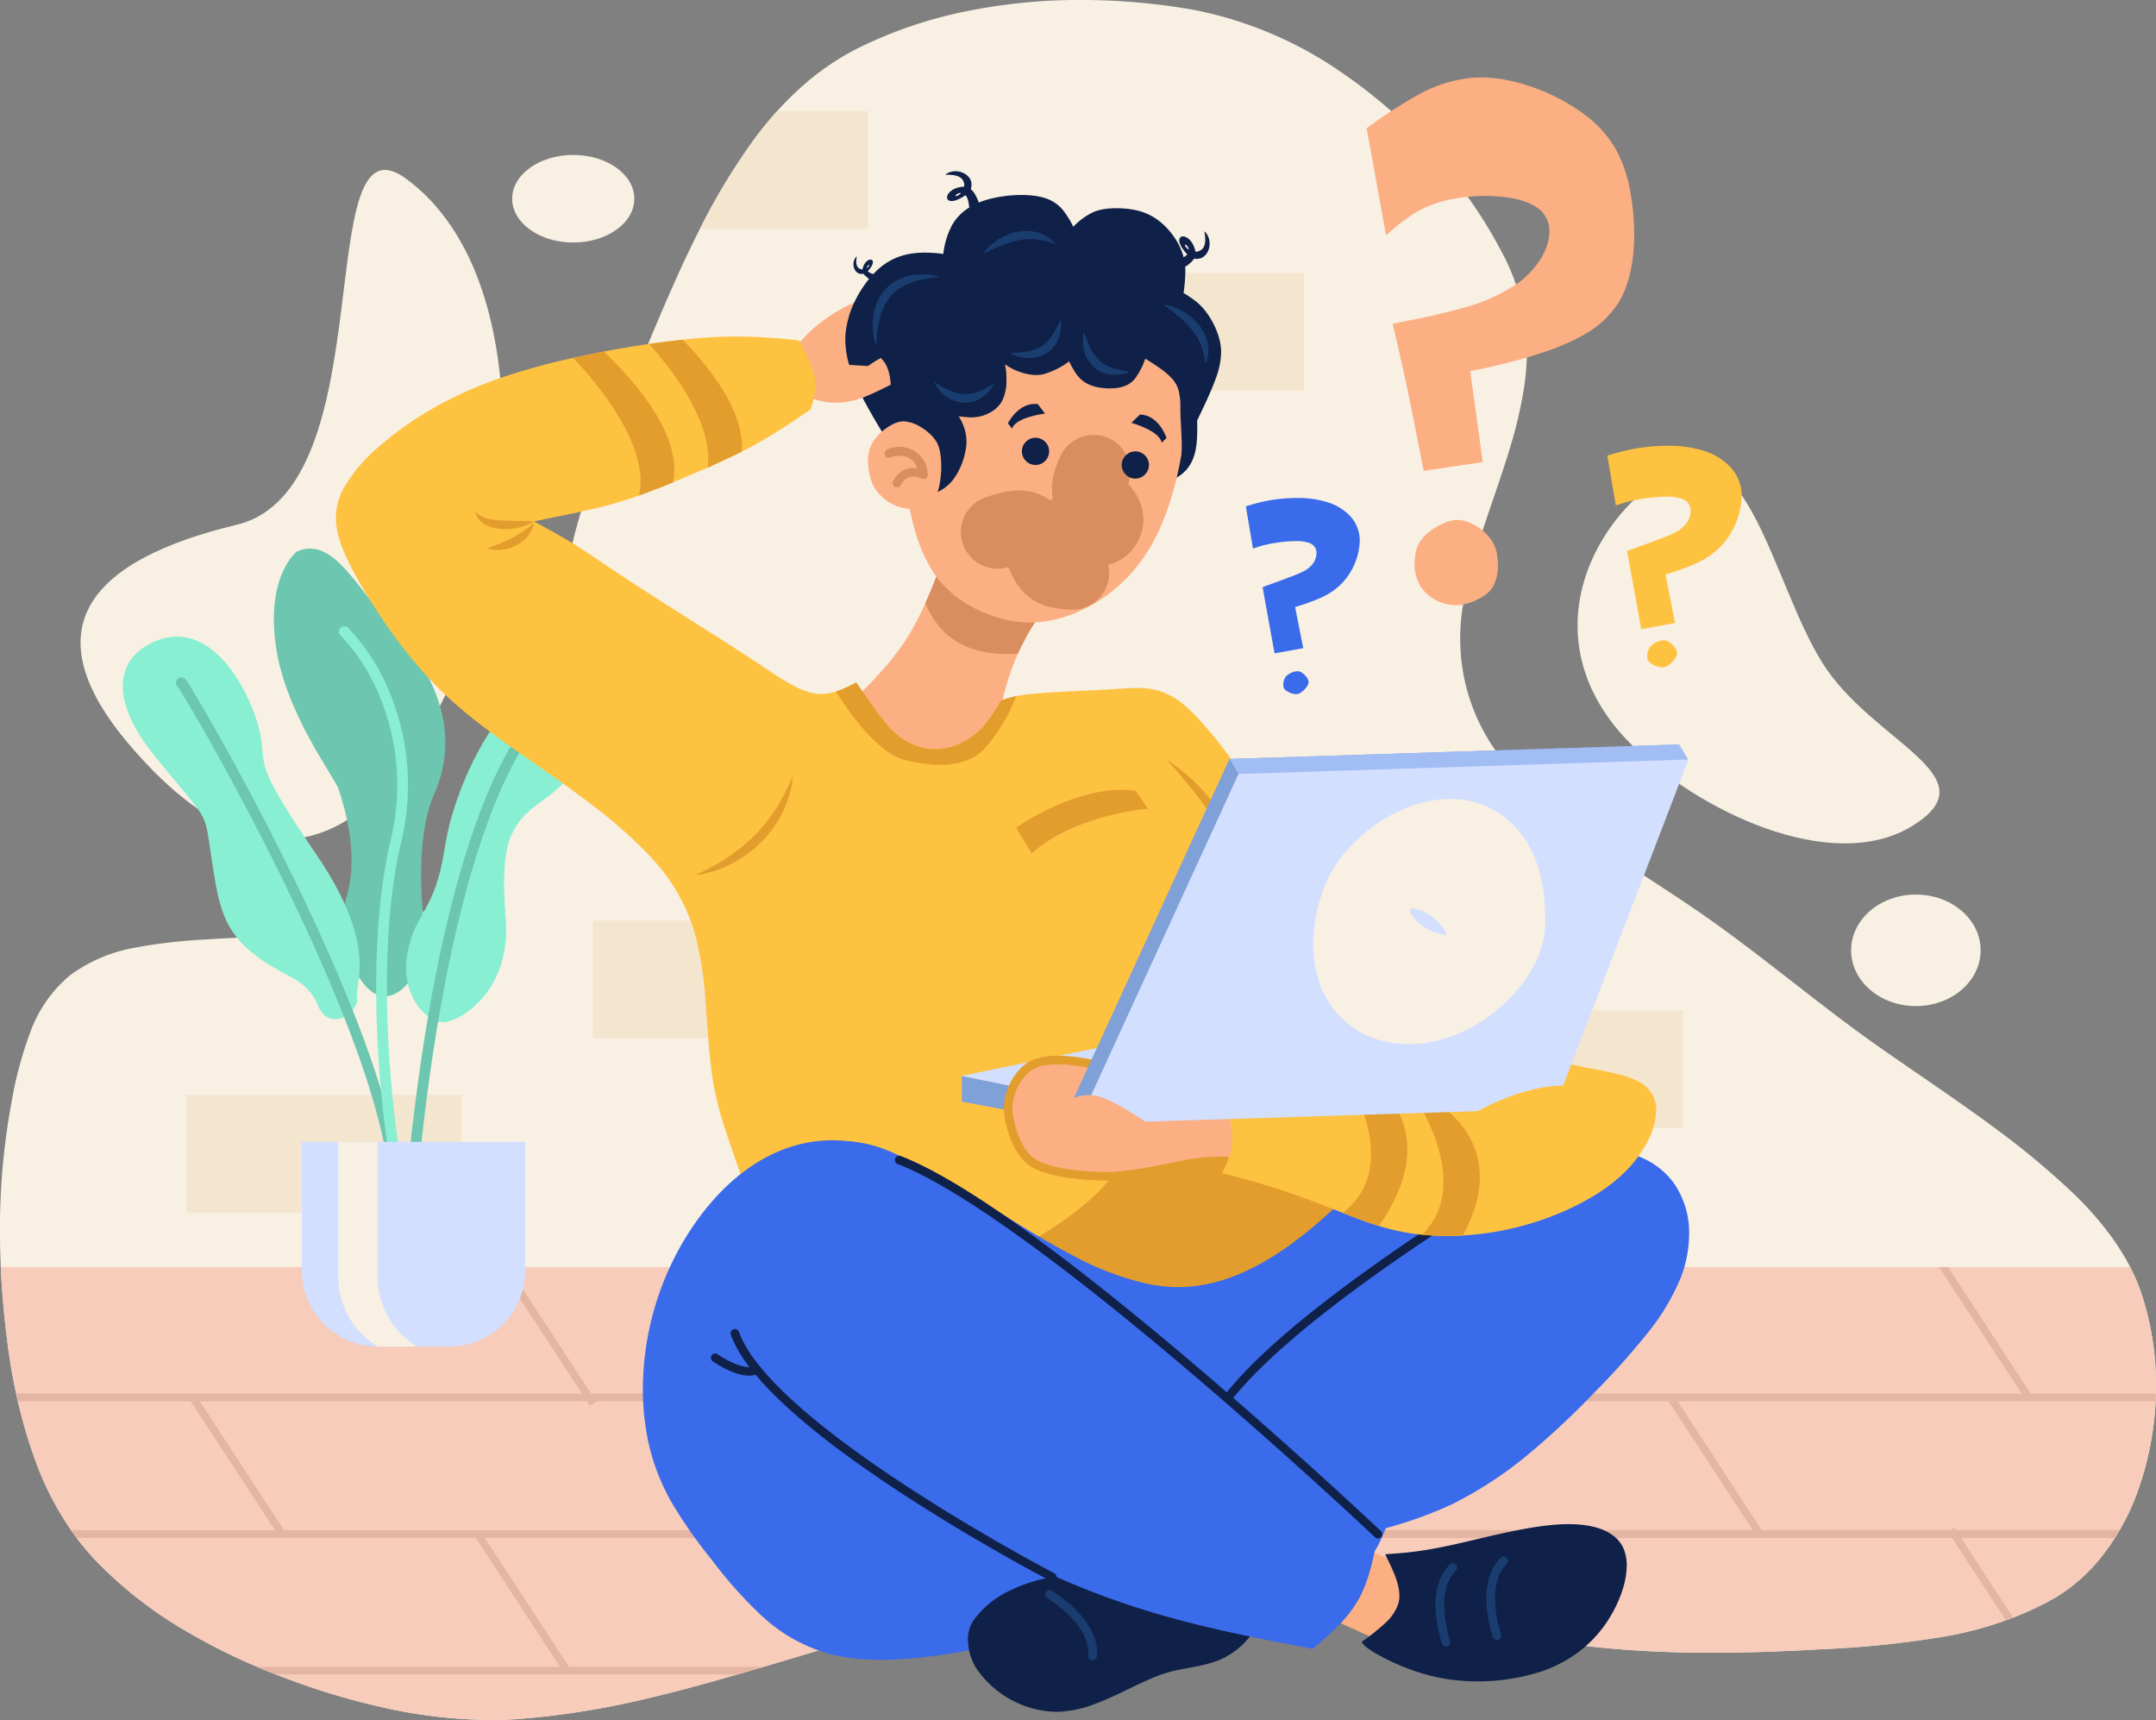 <svg xmlns="http://www.w3.org/2000/svg" width="379.874" height="302.983" viewBox="0 0 379.874 302.983">
  <rect x="0" y="0" width="379.874" height="302.983" fill="#808080" stroke="none"/>
  <g id="Group_177241" data-name="Group 177241" transform="translate(-4313.496 -222.056)">
    <path id="Path_39197" data-name="Path 39197" d="M6978.352,1003.541c14.2-8.8,18.526,18.923,27.327,33.119s30.165,20.041,15.969,28.841-38.164-2.738-49.87-14.652C6954.756,1033.527,6964.155,1012.342,6978.352,1003.541Z" transform="translate(-2371.178 -697.975)" fill="#f8f0e3"/>
    <path id="Path_39198" data-name="Path 39198" d="M4457.326,608.588c-17.589-20.7-6.51-32.607,18.952-38.706,26.342-6.31,12.73-73.7,29.947-60.885,21.754,16.191,18.769,57.526,12,77.89C4508.322,616.644,4487.351,643.924,4457.326,608.588Z" transform="translate(-121.075 -255.387)" fill="#f8f0e3"/>
    <g id="Group_177183" data-name="Group 177183" transform="translate(4313.496 222.056)">
      <path id="Path_39199" data-name="Path 39199" d="M4693.37,466.127a55,55,0,0,1-3.456,19.272,40.667,40.667,0,0,1-5.708,10.323,30.379,30.379,0,0,1-8.671,7.823,60.929,60.929,0,0,1-20.035,6.893,179.819,179.819,0,0,1-21.444,2.161q-4.7.27-9.417.433t-9.434.163c-4.083,0-8.164-.1-12.235-.331s-8.132-.594-12.171-1.12q-4.115-.534-8.207-1.209t-8.168-1.442c-3.465-.653-6.923-1.353-10.376-2.075s-6.905-1.466-10.356-2.211-6.9-1.489-10.356-2.213-6.915-1.42-10.378-2.075c-1.115-.21-2.233-.428-3.368-.648-3.215-.626-6.5-1.266-9.792-1.749a68,68,0,0,0-9.833-.811,39.514,39.514,0,0,0-6.587.519,29.32,29.32,0,0,0-6.3,1.778c-.856.353-1.7.745-2.525,1.158s-1.654.848-2.476,1.281c-1.009.532-2.02,1.064-3.047,1.56a32,32,0,0,1-3.146,1.338c-2.689.957-8.239,2.318-8.239,2.318s-7.8,1.963-11.664,3.076c-1.112.319-2.206.641-3.314.969-1.79.53-3.564,1.064-5.352,1.6s-3.571,1.076-5.351,1.6l-.359.106c-7.582,2.246-15.22,4.508-22.936,6.356a147.781,147.781,0,0,1-23.4,3.871q-2.631.2-5.274.193a87.627,87.627,0,0,1-17.973-1.976,124.3,124.3,0,0,1-17.4-5.085,112.2,112.2,0,0,1-18.588-8.731,73.16,73.16,0,0,1-16.007-12.631,51.7,51.7,0,0,1-10.506-17.842,96.265,96.265,0,0,1-4.752-20.543c-.551-4.289-.938-8.624-1.133-12.97q-.146-3.2-.146-6.406a121.618,121.618,0,0,1,2.029-22.595,67.552,67.552,0,0,1,3.311-12.356,23.3,23.3,0,0,1,7.059-10.081,27.382,27.382,0,0,1,11.325-4.815,93.2,93.2,0,0,1,12.6-1.454l.153-.01.146-.01c2.651-.181,5.438-.3,8.285-.415,7.7-.319,15.858-.658,23.122-2.38s13.632-4.825,17.756-10.675a48.558,48.558,0,0,0,4.981-9.039,69.966,69.966,0,0,0,3.282-9.839c.821-3.17,1.482-6.413,2.06-9.695s1.078-6.6,1.574-9.923.994-6.635,1.571-9.913,1.236-6.519,2.057-9.682c.8-3.094,1.774-6.134,2.855-9.141s2.27-5.978,3.507-8.931c.985-2.352,2-4.689,3.013-7.027s2.024-4.67,3-7.009c2.708-6.467,5.446-12.994,8.55-19.316q.541-1.1,1.1-2.2a112.705,112.705,0,0,1,9.639-15.886,61.51,61.51,0,0,1,3.956-4.832,56.141,56.141,0,0,1,4.16-4.143,46.14,46.14,0,0,1,9.91-6.854,77.453,77.453,0,0,1,19.073-6.549,100.09,100.09,0,0,1,20.407-2.031c3.218,0,6.431.141,9.614.41s6.333.668,9.426,1.184a68.518,68.518,0,0,1,26.777,11.125,86.56,86.56,0,0,1,21.112,20.32,82.88,82.88,0,0,1,7.476,11.9,37.357,37.357,0,0,1,4.012,13.219c.1,1.143.149,2.283.149,3.42a46.619,46.619,0,0,1-.625,7.407,76.848,76.848,0,0,1-2.246,9.517c-.937,3.159-2.015,6.309-3.093,9.462-1.083,3.171-2.169,6.344-3.112,9.532a77.294,77.294,0,0,0-2.272,9.628,32.833,32.833,0,0,0-.41,5.213A34.066,34.066,0,0,0,4577.537,355a65.928,65.928,0,0,0,9.4,9.6,129.385,129.385,0,0,0,10.892,8.129c2.32,1.576,4.673,3.116,7.017,4.649s4.657,3.045,6.937,4.593c.892.606,1.783,1.226,2.664,1.847,2.53,1.785,5.02,3.63,7.489,5.5s4.916,3.777,7.361,5.679,4.894,3.806,7.362,5.679,4.958,3.718,7.489,5.5,5.092,3.546,7.65,5.3c4.61,3.171,9.229,6.346,13.706,9.688a142.593,142.593,0,0,1,12.866,10.7,58.266,58.266,0,0,1,7.286,8.243,41.464,41.464,0,0,1,3.168,5.144,33.637,33.637,0,0,1,1.929,4.511A50.879,50.879,0,0,1,4693.37,466.127Z" transform="translate(-4313.496 -222.056)" fill="#f8f0e3"/>
    </g>
    <rect id="Rectangle_162935" data-name="Rectangle 162935" width="48.499" height="20.717" transform="translate(4346.335 414.952)" fill="#f4e5ce"/>
    <rect id="Rectangle_162936" data-name="Rectangle 162936" width="48.499" height="20.717" transform="translate(4417.963 384.235)" fill="#f4e5ce"/>
    <rect id="Rectangle_162937" data-name="Rectangle 162937" width="48.499" height="20.717" transform="translate(4561.508 400.047)" fill="#f4e5ce"/>
    <rect id="Rectangle_162938" data-name="Rectangle 162938" width="48.499" height="20.717" transform="translate(4494.781 270.161)" fill="#f4e5ce"/>
    <path id="Path_39200" data-name="Path 39200" d="M5518.672,408.648v20.718h-29.624a112.708,112.708,0,0,1,9.64-15.886,61.4,61.4,0,0,1,3.956-4.832Z" transform="translate(-1052.208 -167.014)" fill="#f4e5ce"/>
    <path id="Path_39201" data-name="Path 39201" d="M4694.615,2370.219c0,.473-.007.948-.019,1.422-.012.448-.028.895-.05,1.343a54.644,54.644,0,0,1-3.387,16.508,41.408,41.408,0,0,1-2.941,6.185q-.405.7-.848,1.394c-.6.942-1.239,1.86-1.918,2.745a30.38,30.38,0,0,1-8.671,7.823,49.75,49.75,0,0,1-7.325,3.47c-.43.166-.859.324-1.294.477a72.688,72.688,0,0,1-11.416,2.946,179.834,179.834,0,0,1-21.445,2.161q-4.7.269-9.417.433t-9.435.163c-4.083,0-8.164-.1-12.235-.331s-8.132-.594-12.171-1.12q-4.115-.534-8.206-1.209t-8.168-1.442c-3.465-.653-6.923-1.353-10.376-2.075s-6.905-1.466-10.356-2.211-6.9-1.489-10.356-2.213-6.915-1.42-10.378-2.075c-1.115-.21-2.233-.428-3.368-.648-3.215-.626-6.5-1.266-9.792-1.749a67.96,67.96,0,0,0-9.833-.811,39.515,39.515,0,0,0-6.587.519,29.316,29.316,0,0,0-6.3,1.778c-.856.353-1.7.745-2.525,1.158s-1.654.848-2.477,1.281c-1.009.532-2.02,1.064-3.047,1.56a31.967,31.967,0,0,1-3.146,1.338c-2.689.957-8.24,2.319-8.24,2.319s-7.8,1.962-11.664,3.075c-1.111.319-2.206.641-3.314.969-1.789.531-3.564,1.064-5.352,1.6s-3.571,1.076-5.351,1.6l-.359.106q-1.772.526-3.552,1.051-2.293.675-4.6,1.343c-4.9,1.415-9.826,2.773-14.785,3.962a147.782,147.782,0,0,1-23.4,3.872q-2.632.2-5.274.193a87.623,87.623,0,0,1-17.973-1.976,124.328,124.328,0,0,1-17.4-5.085q-1.269-.468-2.537-.965-1.649-.647-3.292-1.343a105.459,105.459,0,0,1-12.759-6.423,73.173,73.173,0,0,1-16.007-12.631,41.92,41.92,0,0,1-3.057-3.663c-.331-.442-.651-.89-.965-1.343a56.839,56.839,0,0,1-6.484-12.836,82.937,82.937,0,0,1-2.883-9.881c-.1-.448-.2-.895-.295-1.343-.667-3.116-1.18-6.243-1.575-9.319-.551-4.289-.938-8.624-1.133-12.97h375.186a33.619,33.619,0,0,1,1.929,4.511A50.878,50.878,0,0,1,4694.615,2370.219Z" transform="translate(-1.246 -1904.092)" fill="#f7ccba"/>
    <g id="Group_177187" data-name="Group 177187" transform="translate(4335.128 318.687)">
      <path id="Path_39202" data-name="Path 39202" d="M4777.464,1143.559s-5.275,3.956-3.768,16.069,10.4,23.567,11.152,25.827,3.617,11.152,1.507,18.386,1.356,16.126,5.274,17.783,9.043-4.37,8.139-13.413-.242-17.123,1.808-21.7c6.782-15.146-4.973-27.278-9.495-32.4S4783.341,1140.846,4777.464,1143.559Z" transform="translate(-4746.8 -1143.019)" fill="#6dc6af"/>
      <path id="Path_39203" data-name="Path 39203" d="M5028.8,1360.452s-2.411-4.672-9.645-1.808-15.146,17.633-16.917,29.237-5.238,11.152-6.594,18.688,3.693,12.358,6.594,12.057,11.792-5.576,10.737-18.386.6-16.578,6.48-20.647S5031.818,1367.083,5028.8,1360.452Z" transform="translate(-4945.503 -1335.188)" fill="#89efd2"/>
      <path id="Path_39204" data-name="Path 39204" d="M4524.336,1292.205c-4.622,2.433-8.139,8.59,1.206,20.044s8.44,9.042,9.645,16.879,1.658,12.659,6.933,17.18,9.8,4.37,11.905,9.495,7.385,1.206,6.933-1.356,3.767-9.042-7.083-25.017-8.981-15.071-9.916-20.948S4535.79,1286.177,4524.336,1292.205Z" transform="translate(-4519.667 -1275.381)" fill="#89efd2"/>
      <g id="Group_177184" data-name="Group 177184" transform="translate(9.368 22.695)">
        <path id="Path_39205" data-name="Path 39205" d="M4647.657,1450.764a.942.942,0,0,1-.941-.908c-.986-27-34.682-84.924-37.395-88.815a.937.937,0,0,1-.3-.417.95.95,0,0,1,1.234-1.24c.338.136.419.169,2.2,3.151,1.2,2.017,2.718,4.644,4.263,7.4,3.084,5.494,7.8,14.157,12.735,24.229,8.436,17.207,18.605,40.825,19.146,55.627a.942.942,0,0,1-.907.976Zm-36.865-90.783a0,0,0,0,0,0,0A0,0,0,0,1,4610.792,1359.981Z" transform="translate(-4608.953 -1359.316)" fill="#6dc6af"/>
      </g>
      <g id="Group_177185" data-name="Group 177185" transform="translate(50.07 27.939)">
        <path id="Path_39206" data-name="Path 39206" d="M4997.808,1493.238c-.03,0-.061,0-.092,0a.941.941,0,0,1-.847-1.028c3.514-36.317,9.629-56.8,14.141-67.582,4.96-11.859,9.122-15.017,9.3-15.145a.942.942,0,0,1,1.121,1.514c-.056.042-4.057,3.176-8.827,14.711-4.409,10.664-10.393,30.89-13.856,66.684A.942.942,0,0,1,4997.808,1493.238Z" transform="translate(-4996.865 -1409.294)" fill="#6dc6af"/>
      </g>
      <g id="Group_177186" data-name="Group 177186" transform="translate(38.089 13.697)">
        <path id="Path_39207" data-name="Path 39207" d="M4893.884,1374.007a.941.941,0,0,1-.868-.575c-.906-2.141-2.578-11.588-3.362-23.755-.671-10.424-.853-25.524,2.094-38.266a40.914,40.914,0,0,0-2.388-26.674,33.643,33.643,0,0,0-6.384-9.55.942.942,0,0,1,1.294-1.369,34.78,34.78,0,0,1,6.764,10.05,42.763,42.763,0,0,1,2.55,27.967c-5.448,23.559-.323,57.342,1.167,60.863a.942.942,0,0,1-.867,1.309Z" transform="translate(-4882.683 -1273.561)" fill="#89efd2"/>
      </g>
    </g>
    <g id="Group_177188" data-name="Group 177188" transform="translate(4316.35 467.549)">
      <path id="Path_39208" data-name="Path 39208" d="M4463.368,2561.784v1.343H4340.992c-.1-.448-.2-.895-.3-1.343Z" transform="translate(-4340.696 -2561.784)" fill="#e5b5a3"/>
    </g>
    <g id="Group_177189" data-name="Group 177189" transform="translate(4326.011 491.61)">
      <path id="Path_39209" data-name="Path 39209" d="M4551.8,2791.1v1.343H4433.741c-.331-.441-.651-.89-.965-1.343Z" transform="translate(-4432.776 -2791.096)" fill="#e5b5a3"/>
    </g>
    <g id="Group_177190" data-name="Group 177190" transform="translate(4565.891 467.549)">
      <path id="Path_39210" data-name="Path 39210" d="M6846.46,2561.784c-.012.448-.028.895-.05,1.343H6719v-1.343Z" transform="translate(-6719 -2561.784)" fill="#e5b5a3"/>
    </g>
    <g id="Group_177191" data-name="Group 177191" transform="translate(4553.567 491.585)">
      <path id="Path_39211" data-name="Path 39211" d="M6734.95,2790.856c-.271.47-.555.935-.849,1.394H6601.544v-1.394Z" transform="translate(-6601.544 -2790.856)" fill="#e5b5a3"/>
    </g>
    <g id="Group_177192" data-name="Group 177192" transform="translate(4401.721 444.893)">
      <rect id="Rectangle_162939" data-name="Rectangle 162939" width="1.343" height="28.737" transform="translate(0 0.734) rotate(-33.148)" fill="#e5b5a3"/>
    </g>
    <g id="Group_177193" data-name="Group 177193" transform="translate(4366.681 423.199)">
      <path id="Path_39212" data-name="Path 39212" d="M4859.742,2139.094v22.628a13.437,13.437,0,0,1-13.437,13.438h-12.567a13.441,13.441,0,0,1-13.354-13.437v-22.628Z" transform="translate(-4820.383 -2139.094)" fill="#d2dfff"/>
      <path id="Path_39213" data-name="Path 39213" d="M4895.405,2175.159a14.4,14.4,0,0,1-6.943-12.325v-23.74h-6.936v23.74a14.41,14.41,0,0,0,6.939,12.325Z" transform="translate(-4875.111 -2139.094)" fill="#f8f0e3"/>
    </g>
    <g id="Group_177194" data-name="Group 177194" transform="translate(4452.428 273.489)">
      <path id="Path_39214" data-name="Path 39214" d="M5660.167,725.231c-.086-.026-6.011-13.046-6.2-12.984-7.462,2.468-12.451,5.714-16.346,11.543-.042.029.5,5.772.482,5.81a30.183,30.183,0,0,0,4.226,1.56C5648.863,733.388,5654.967,728.949,5660.167,725.231Zm-6.136-12.881-.057.037-.03-.062Zm6.027,12.933-.022-.049.042-.029Z" transform="translate(-5637.617 -712.247)" fill="#fbaf83"/>
    </g>
    <g id="Group_177195" data-name="Group 177195" transform="translate(4462.874 319.964)">
      <path id="Path_39215" data-name="Path 39215" d="M5774.383,1160.738a.062.062,0,0,0-.041-.039l-20.124-5.51a.06.06,0,0,0-.072.037c-.947,2.528-1.891,5.055-2.944,7.489-.113.262-.227.522-.343.781a47.522,47.522,0,0,1-3.25,6.168,46.259,46.259,0,0,1-4.681,6.055c-1.705,1.9-3.522,3.714-5.338,5.527a.055.055,0,0,0-.018.035l0,.022a35.253,35.253,0,0,0-.395,4.432,9.238,9.238,0,0,0,.444,3.054,8.265,8.265,0,0,0,1.815,2.842,29.246,29.246,0,0,0,2.627,2.4.053.053,0,0,0,.037.015l10.7.311a.052.052,0,0,0,.027-.007l10.843-4.979a.067.067,0,0,0,.035-.059c-.025-.693-.05-1.387-.05-2.124a26.917,26.917,0,0,1,.448-4.937,44.522,44.522,0,0,1,3.056-9.858c.154-.342.312-.685.477-1.024a47.732,47.732,0,0,1,3.125-5.412c1.148-1.748,2.38-3.455,3.611-5.162A.061.061,0,0,0,5774.383,1160.738Zm-36.693,20.58-.014.013.017-.035Zm4.414,12.606h.023l.015.013Zm12.156-38.656c-.006.019-.014.035-.021.054l-.051-.015Zm-1.48,38.971.015-.007h.012Zm10.807-4.924c0-.013,0-.025,0-.038l.039-.019Zm10.642-28.522.05-.07.034.094Z" transform="translate(-5737.176 -1155.187)" fill="#fbaf83"/>
    </g>
    <path id="Path_39216" data-name="Path 39216" d="M5891.106,1160.793c-1.23,1.707-2.463,3.415-3.611,5.162a47.88,47.88,0,0,0-3.125,5.412c-.165.339-.322.682-.477,1.024-10.01.774-14.4-4.078-16.3-8.9q.174-.388.343-.781c1.054-2.434,2-4.961,2.944-7.489a.06.06,0,0,1,.072-.037l20.123,5.51a.063.063,0,0,1,.041.039A.061.061,0,0,1,5891.106,1160.793Z" transform="translate(-1391.034 -835.224)" fill="#da8d5e"/>
    <g id="Group_177196" data-name="Group 177196" transform="translate(4462.441 256.414)">
      <path id="Path_39217" data-name="Path 39217" d="M6300.673,713.757l-.009-.005.028.06c0-.013,0-.027.005-.04Z" transform="translate(-6241.107 -696.519)"/>
      <path id="Path_39218" data-name="Path 39218" d="M5799.256,577.215a13.616,13.616,0,0,1-.925,4.565c-.4,1.131-.915,2.345-1.484,3.6s-1.187,2.545-1.81,3.838c.075,5.221.146,10.492-8.638,11.6-.633.079-1.312.138-2.035.176s-1.485.057-2.29.057a134.735,134.735,0,0,1-17.7-1.612c-6.82-.967-14.327-2.256-21.831-3.544a.064.064,0,0,1-.04-.027,118.081,118.081,0,0,1-6.138-10.11c-1.742-3.329-3.319-7.022-3.319-10.785q0-.549.045-1.1a16.6,16.6,0,0,1,1.815-6.017,19.161,19.161,0,0,1,3.366-4.732,11.479,11.479,0,0,1,3.588-2.5,11.721,11.721,0,0,1,3.283-.858,16.368,16.368,0,0,1,1.966-.117,27.379,27.379,0,0,1,3.2.232,14.163,14.163,0,0,1,1.591-5.162,8.741,8.741,0,0,1,2.146-2.436,11.449,11.449,0,0,1,3.732-1.88,20.093,20.093,0,0,1,3.025-.663,23.283,23.283,0,0,1,3.274-.238,17.8,17.8,0,0,1,2.218.131,10.843,10.843,0,0,1,1.945.415,6.662,6.662,0,0,1,3.156,2.119,15.627,15.627,0,0,1,1.815,2.938,11.841,11.841,0,0,1,3.551-2.6,8.341,8.341,0,0,1,1.872-.515,13.247,13.247,0,0,1,2.124-.159q.582,0,1.185.04a14.091,14.091,0,0,1,3,.487,9.906,9.906,0,0,1,3.01,1.435,12.594,12.594,0,0,1,2.714,2.684,11.908,11.908,0,0,1,1.813,3.393,10.413,10.413,0,0,1,.473,3.238,28,28,0,0,1-.317,3.65l-.025-.015-.009,0,.029.06c0-.013,0-.027,0-.04a21.756,21.756,0,0,1,1.879,1.241,10.491,10.491,0,0,1,1.855,1.785,14.084,14.084,0,0,1,1.67,2.651,12.528,12.528,0,0,1,1.057,3.082A9.114,9.114,0,0,1,5799.256,577.215Z" transform="translate(-5733.048 -549.512)" fill="#0f2149"/>
    </g>
    <g id="Group_177197" data-name="Group 177197" transform="translate(4472.776 272.181)">
      <path id="Path_39219" data-name="Path 39219" d="M5881.223,720.641c0,7.6-2,17.54-5.766,24.47a28.392,28.392,0,0,1-7.356,8.8,26.246,26.246,0,0,1-8.24,4.405,20.222,20.222,0,0,1-6.174,1,18.673,18.673,0,0,1-3.813-.4,22.638,22.638,0,0,1-3.611-1.083,22.009,22.009,0,0,1-5.526-3.065,18.075,18.075,0,0,1-4.394-4.894,28.431,28.431,0,0,1-2.869-6.774,49.039,49.039,0,0,1-1.489-7.135,50.009,50.009,0,0,1-.441-6.781c0-1.561.059-3.039.118-4.514v-.015a65.185,65.185,0,0,1,.987-8.788,18.319,18.319,0,0,1,3.287-7.662,19.565,19.565,0,0,1,7.18-5.488,31.494,31.494,0,0,1,9.87-2.721,36.028,36.028,0,0,1,4.022-.222,37.9,37.9,0,0,1,7.62.774,32.6,32.6,0,0,1,4.36,1.212,24.987,24.987,0,0,1,3.829,1.726,15.1,15.1,0,0,1,5.983,5.768,20.92,20.92,0,0,1,2.374,9.42Q5881.224,719.633,5881.223,720.641Z" transform="translate(-5831.544 -699.784)" fill="#fbaf83"/>
    </g>
    <g id="Group_177198" data-name="Group 177198" transform="translate(4470.119 269.019)">
      <path id="Path_39220" data-name="Path 39220" d="M5955.034,823.4l.025.015.037.024c.008-.024.018-.045.027-.069Zm-13.354.536.058-.037-.087-.025C5941.661,823.892,5941.671,823.914,5941.681,823.934Zm-11.429.433c.042.029.082.057.124.084-.01-.049-.022-.1-.032-.146Zm-8.164,9.215.119.017-.059-.106Z" transform="translate(-5909.931 -807.239)"/>
      <path id="Path_39221" data-name="Path 39221" d="M5860.784,693.605a15.726,15.726,0,0,1-1.254,4.063c-.614,1.407-.876,3.611-1.633,5.051a.06.06,0,0,1-.071.03.061.061,0,0,1-.043-.062c.146-2.523-.205-5.805-.205-7.8,0-.216,0-.425,0-.628a11.7,11.7,0,0,0-.28-2.664,5.107,5.107,0,0,0-1.055-2.065,11.69,11.69,0,0,0-2.122-1.88c-.838-.606-1.778-1.205-2.727-1.8a12.647,12.647,0,0,1-1.869,3.6,4.341,4.341,0,0,1-1.477,1.113,6.173,6.173,0,0,1-2.062.5c-.279.023-.573.037-.875.037a10.554,10.554,0,0,1-2.223-.233,6.713,6.713,0,0,1-2.033-.769,5.651,5.651,0,0,1-1.714-1.686,17.429,17.429,0,0,1-1.164-2.073,13.955,13.955,0,0,1-4.674,2.3,6.157,6.157,0,0,1-1.1.1,8.011,8.011,0,0,1-1.755-.208,10.851,10.851,0,0,1-1.492-.457,9.756,9.756,0,0,1-1.386-.65c-.331-.188-.618-.376-.9-.566a10.312,10.312,0,0,1,.247,2.115c.006.181.01.378.01.586a7.935,7.935,0,0,1-.786,3.8,5.144,5.144,0,0,1-1.612,1.7,6.72,6.72,0,0,1-2.088.935,7.071,7.071,0,0,1-1.76.208A16.476,16.476,0,0,1,5818.5,696a8.273,8.273,0,0,1,1.392,4.749,11.885,11.885,0,0,1-.745,3.4,11.408,11.408,0,0,1-1.69,3.123,7.441,7.441,0,0,1-2.283,1.892,18.467,18.467,0,0,1-2.557,1.09.06.06,0,0,1-.077-.032c-.467-1.037-.932-2.078-1.349-3.139a23.814,23.814,0,0,1-1.042-3.269,13.892,13.892,0,0,1-.39-3.213c0-1.427-4.071-3.708-3.476-5.652a41.181,41.181,0,0,1,1.781-5.9c.98-2.166,3.023-9.164,3.023-9.164s9.929-7.078,9.942-7.079l20.226-3.144c2.183-.252,9.589,2.194,10.382,2.3,1.331.186,4.779,7.974,5.872,8.521a.062.062,0,0,1,.03.035l1.94,6.018C5860.3,688.776,5861.133,691.027,5860.784,693.605Z" transform="translate(-5806.224 -669.643)" fill="#0f2149"/>
    </g>
    <g id="Group_177199" data-name="Group 177199" transform="translate(4502.887 305.071)">
      <path id="Path_39222" data-name="Path 39222" d="M6121.883,1013.335h0c-.6,1.411-1.181,2.788-.666,4.022h0a7.06,7.06,0,0,0,1.468,1.915h0a7.4,7.4,0,0,1,1.267,1.574h0a1.841,1.841,0,0,1-.816,2.572h0a2.223,2.223,0,0,1-.253.108h0c-1.086.388-2.709.039-4.3-.3a.061.061,0,1,1,.025-.119h0c1.61.343,3.192.679,4.238.305h0a2.056,2.056,0,0,0,.239-.1h0a1.721,1.721,0,0,0,.763-2.409h0a7.314,7.314,0,0,0-1.247-1.545h0a7.163,7.163,0,0,1-1.492-1.952h0c-.539-1.29.073-2.72.666-4.116a.061.061,0,0,1,.08-.032A.06.06,0,0,1,6121.883,1013.335Z" transform="translate(-6118.53 -1013.251)" fill="#da8d5e" stroke="#da8d5e" stroke-linecap="round" stroke-linejoin="round" stroke-width="12.8"/>
    </g>
    <g id="Group_177200" data-name="Group 177200" transform="translate(4489.203 314.858)">
      <path id="Path_39223" data-name="Path 39223" d="M5988.146,1107.381h0c1.722-.562,3.474-1.136,4.788-.71h0a2.527,2.527,0,0,1,.333.134h0c1.3.637,2.052,2.463,2.651,3.906h0l.063.152h0c.616,1.48,1.083,2.5,1.949,3.048h0a3.167,3.167,0,0,0,.712.324h0a11.145,11.145,0,0,0,2.732.357.062.062,0,0,1,.058.064.061.061,0,0,1-.064.057h0a11.251,11.251,0,0,1-2.763-.363h0a3.29,3.29,0,0,1-.74-.337h0c-.9-.568-1.383-1.634-2-3.1h0l-.063-.152h0c-.606-1.46-1.346-3.232-2.593-3.844h0a2.445,2.445,0,0,0-.316-.128h0c-1.269-.41-2.976.144-4.713.71a.061.061,0,1,1-.038-.115Z" transform="translate(-5988.104 -1106.523)" fill="#da8d5e" stroke="#da8d5e" stroke-linecap="round" stroke-linejoin="round" stroke-width="12.8"/>
    </g>
    <g id="Group_177201" data-name="Group 177201" transform="translate(4372.688 281.344)">
      <path id="Path_39224" data-name="Path 39224" d="M5068.513,932.567a24.746,24.746,0,0,1-.18,3.06,21.551,21.551,0,0,1-7.005,13.157c-3.679,3.527-8.382,6.39-13.165,9.168l-1.662.96-1.657.96c-.839.487-1.665.97-2.5,1.459a136.188,136.188,0,0,1-14.933,7.932,55.486,55.486,0,0,1-17.405,4.5c-1.711.149-3.482.222-5.293.222-13.177,0-28.459-3.858-37.927-10.23a35.413,35.413,0,0,1-3.085-2.328,34.183,34.183,0,0,1-2.654-2.495,37.947,37.947,0,0,1-6.6-9.591c-.146-.3-.287-.593-.424-.888a79.572,79.572,0,0,1-3.3-8.533q-.138-.41-.273-.811c-.091-.272-.171-.51-.26-.776-.361-1.071-.707-2.083-1.041-3.047s-.653-1.882-.962-2.765c-.794-2.278-1.5-4.293-2.1-6.18s-1.1-3.65-1.494-5.416c-.386-1.746-.665-3.5-.887-5.327s-.382-3.725-.537-5.762c-.059-.786-.12-1.617-.18-2.449-.064-.885-.133-1.823-.205-2.77a65.735,65.735,0,0,0-1.451-10.563,32.6,32.6,0,0,0-4.969-11.261c-.559-.8-1.17-1.591-1.825-2.375s-1.356-1.563-2.092-2.33a82.925,82.925,0,0,0-9.055-7.981c-.107-.084-.215-.166-.322-.248-3.14-2.421-6.361-4.689-9.324-6.764l-1.061-.742c-3.633-2.54-6.87-4.8-9.846-7.11a73.831,73.831,0,0,1-8.283-7.361l-.078-.081a82.632,82.632,0,0,1-7.613-9.395,99.135,99.135,0,0,1-5.9-9.477c-2.014-3.713-3.332-6.829-3.332-9.89a10.942,10.942,0,0,1,1.393-5.27,28.706,28.706,0,0,1,6.6-7.63,60.273,60.273,0,0,1,10.009-6.89,70.313,70.313,0,0,1,11.187-4.911,114.691,114.691,0,0,1,12.022-3.337c.2-.045.4-.091.6-.134,1.789-.4,3.605-.772,5.422-1.12,2.219-.425,4.437-.807,6.6-1.14q.675-.1,1.339-.2h0c2.045-.3,4.032-.552,5.923-.752,1.484-.156,2.908-.28,4.249-.369,1.927-.128,3.685-.18,5.32-.18a101.46,101.46,0,0,1,10.934.69.065.065,0,0,1,.049.032c.6,1.138,1.2,2.28,1.686,3.389a13.559,13.559,0,0,1,1.042,3.2,7.761,7.761,0,0,1,.1,1.273,14.282,14.282,0,0,1-.831,4.22l-.007.018a.06.06,0,0,1-.023.034h0c-1.552,1.056-3.1,2.114-4.7,3.144s-3.23,2.035-4.949,2.985c-.8.445-1.628.878-2.466,1.3q-1.43.723-2.915,1.412-1.528.713-3.105,1.4-1.3.569-2.618,1.13c-1.162.5-2.335.987-3.5,1.464-.786.322-1.568.638-2.34.942-1.244.49-2.461.952-3.623,1.366q-.942.337-1.83.631c-1.689.557-3.217.987-4.664,1.351s-2.812.663-4.177.964h0l-7.827,1.622c2.532,1.378,5.065,2.76,7.436,4.237.66.411,1.31.831,1.976,1.271.8.531,1.623,1.086,2.53,1.7.549.371,1.126.762,1.746,1.178s1.279.856,1.991,1.326c1.788,1.182,3.912,2.555,6.118,3.969s4.5,2.867,6.621,4.215l0,0,1.006.638c1.907,1.21,3.685,2.337,5.378,3.423s3.307,2.134,4.889,3.186c.265.176.527.349.789.525,1.576,1.053,3.111,2.077,4.577,2.9a14.373,14.373,0,0,0,4.155,1.7,7.322,7.322,0,0,0,1.383.133,8.5,8.5,0,0,0,2.61-.437,23.485,23.485,0,0,0,3.521-1.576.061.061,0,0,1,.078.02c1.208,1.759,2.415,3.519,3.7,5.248a29.552,29.552,0,0,0,2.3,2.805,13.36,13.36,0,0,0,2.132,1.832,10.308,10.308,0,0,0,5.749,1.816c.185,0,.371-.005.559-.017a10.823,10.823,0,0,0,3.457-.818,11.826,11.826,0,0,0,3.114-1.884,14.66,14.66,0,0,0,2.428-2.691c.717-.992,1.363-2.053,2.013-3.119a.064.064,0,0,1,.03-.025,15.63,15.63,0,0,1,2.1-.66c.168-.039.346-.077.536-.116a32.958,32.958,0,0,1,3.339-.448c.814-.074,1.751-.141,2.767-.2.849-.054,1.754-.1,2.689-.153s1.9-.1,2.869-.144c.991-.049,1.986-.1,2.96-.149s1.925-.1,2.829-.16c.178-.01.395-.025.567-.035,1.13-.072,2.189-.141,3.207-.141a12.044,12.044,0,0,1,8.531,3.107,27.151,27.151,0,0,1,2.124,2.015,73.055,73.055,0,0,1,5.473,6.64c1.86,2.49,3.724,5.159,5.5,7.711l.433.626.426.613.353.509c2.167,3.119,4.189,6.027,6.4,9.594s4.62,7.795,7.561,13.553C5061.059,904.254,5068.513,920.587,5068.513,932.567Z" transform="translate(-4877.64 -787.112)" fill="#fec241"/>
    </g>
    <path id="Path_39225" data-name="Path 39225" d="M5808.475,1871.344c1.235.586,17.476,2.241,34.725-12.375s5.234-34.714,23.345-42.195,39.737,4.281,39.737,4.281l8.37,23.487-47.05,33.745-38.073,2.494Z" transform="translate(-1338.12 -1425.166)" fill="#e39d2d"/>
    <path id="Path_39226" data-name="Path 39226" d="M5949.051,2036.758l-20.53-3.814v-4.529l19.767,3.88Z" transform="translate(-1445.57 -1616.829)" fill="#80a0d8"/>
    <path id="Path_39227" data-name="Path 39227" d="M5949.051,1988.022l-20.53-4.172,25.285-5.224-1.8,5.858Z" transform="translate(-1445.57 -1572.264)" fill="#d2dfff"/>
    <g id="Group_177202" data-name="Group 177202" transform="translate(4555.046 467.279)">
      <path id="Path_39228" data-name="Path 39228" d="M6615.763,2559.278h0a.061.061,0,0,1-.119-.025h0a.061.061,0,0,1,.119.024Z" transform="translate(-6615.642 -2559.205)"/>
    </g>
    <g id="Group_177203" data-name="Group 177203" transform="translate(4426.769 412.986)">
      <path id="Path_39229" data-name="Path 39229" d="M5563.482,2084.13a69.276,69.276,0,0,0-3.846-17.862c-2.089-6.3-4.781-12.856-7.471-19.41a.057.057,0,0,0-.039-.035l-17.162-5.06a.059.059,0,0,0-.062.018l-.062.071c-15.218,17.886-30.413,35.706-47.467,35.706-.312,0-.628-.007-.942-.019a27.72,27.72,0,0,1-4.269-.515,51.676,51.676,0,0,1-13.551-5.145c-4.555-2.374-9.112-5.228-13.586-8.03-3.727-2.333-7.393-4.63-10.949-6.581a51.84,51.84,0,0,0-10.274-4.5q-1.2-.345-2.374-.576a25.564,25.564,0,0,0-4.957-.494c-12.081,0-21.291,8.987-26.737,18.609a51.544,51.544,0,0,0-6.669,25.227,44.955,44.955,0,0,0,.687,7.939,37.37,37.37,0,0,0,4.368,12,81.864,81.864,0,0,0,7.064,10.1,75.349,75.349,0,0,0,8.805,9.878,28.89,28.89,0,0,0,11.894,6.708q.842.224,1.719.4a38.416,38.416,0,0,0,7.41.655c7.743,0,16.578-1.743,25.212-3.646,2.983-.658,5.934-1.335,8.849-2,2.822-.646,5.6-1.282,8.32-1.882,3.015-.665,5.953-1.284,8.783-1.82s5.554-.989,8.139-1.319c1.635-.21,3.215-.371,4.759-.507s3.051-.247,4.54-.358c1.415-.1,2.815-.208,4.213-.331s2.8-.264,4.2-.445c1.6-.2,3.215-.46,4.87-.8s1.061-3.74,2.817-4.264c4.929-1.472,3.331-11.883,13.172-15.834,5.523-2.218,30.64-13.816,30.64-24.017Q5563.529,2085.073,5563.482,2084.13Zm-11.389-37.19-.03-.008-.01-.027Zm-17.1-5.08-.025.03-.039-.012Z" transform="translate(-5393.064 -2041.76)" fill="#3a6beb"/>
    </g>
    <g id="Group_177204" data-name="Group 177204" transform="translate(4523.444 424.627)">
      <path id="Path_39230" data-name="Path 39230" d="M6399.488,2158.645a13.492,13.492,0,0,0-4.93-4.21,16.318,16.318,0,0,0-6.587-1.71,18.579,18.579,0,0,0-2.661.064,29.547,29.547,0,0,0-8.891,2.577c-3.027,1.333-6.109,3.034-9.2,4.785s-6.214,3.557-9.476,5.676a116.807,116.807,0,0,0-10.359,7.563,146.014,146.014,0,0,0-11.4,10.4,107.9,107.9,0,0,0-10.123,11.708c-5.676,7.766-8.545,14.971-11.411,22.17a.06.06,0,0,0,.028.077,43.3,43.3,0,0,0,5.921,2.538,30.968,30.968,0,0,0,8.2,1.43q.881.043,1.835.052h.441a72.123,72.123,0,0,0,29.356-6.607,68.889,68.889,0,0,0,13.814-9.061,142.8,142.8,0,0,0,11.468-10.769,131.361,131.361,0,0,0,9.164-10.231,39.755,39.755,0,0,0,5.849-9.634,21.557,21.557,0,0,0,1.585-7.931A15.3,15.3,0,0,0,6399.488,2158.645Zm-84.927,59.063-.03-.077.05.025Z" transform="translate(-6314.445 -2152.702)" fill="#3a6beb"/>
    </g>
    <g id="Group_177205" data-name="Group 177205" transform="translate(4525.346 429.956)">
      <path id="Path_39231" data-name="Path 39231" d="M6333.336,2248.944a.755.755,0,0,1-.713-1c2.383-6.841,12.023-16.391,28.652-28.385,12.318-8.885,24.1-15.886,24.222-15.956a.755.755,0,1,1,.77,1.3c-.467.277-46.751,27.845-52.216,43.537A.756.756,0,0,1,6333.336,2248.944Z" transform="translate(-6332.581 -2203.494)" fill="#0f2149"/>
    </g>
    <g id="Group_177206" data-name="Group 177206" transform="translate(4491.116 409.104)">
      <path id="Path_39232" data-name="Path 39232" d="M6055.679,2015.212c-.175-.055-.356-.107-.542-.158-4.531-1.226-12.847-1.426-21.887-1.426-2.172,0-4.387.012-6.6.024a.044.044,0,0,0-.015,0,27.645,27.645,0,0,1-5.234,1.069,1.992,1.992,0,0,1-.507-.054c-.223-.061-.337-.168-.337-.346a.542.542,0,0,1,.022-.148c.006-.02.012-.04.021-.062a4.454,4.454,0,0,1,.767-1.138c.384-.46.873-.987,1.385-1.543.607-.656,1.249-1.348,1.783-2a6.733,6.733,0,0,0,1.14-1.78c.021-.064.04-.124.056-.185a1.38,1.38,0,0,0,.04-.315c0-.693-.638-1.09-1.564-1.34a12.444,12.444,0,0,0-1.662-.3c-.618-.077-1.286-.138-1.97-.2-.371-.033-.75-.067-1.126-.1-.467-.047-.934-.1-1.4-.149s-.91-.1-1.358-.144c-.894-.089-1.768-.155-2.6-.155a8.421,8.421,0,0,0-3.6.663,6.638,6.638,0,0,0-2.906,2.837,10.15,10.15,0,0,0-1.219,4.422q-.015.3-.015.6a11.908,11.908,0,0,0,3.328,8.434,8.114,8.114,0,0,0,1.819,1.277,10.574,10.574,0,0,0,2.149.823,17.067,17.067,0,0,0,2.641.475c.932.1,1.914.141,2.938.148l.294,0a70.609,70.609,0,0,0,12.374-1.264c.888-.166,1.758-.343,2.616-.517.843-.173,1.674-.343,2.508-.5a35.655,35.655,0,0,1,6.671-.7c.145,0,.291,0,.437,0a45.917,45.917,0,0,1,7.133.784c2.507.443,5.11,1.021,7.717,1.6a.061.061,0,0,0,.071-.042,14.623,14.623,0,0,0,.833-4.021C6059.872,2017.885,6058.94,2016.228,6055.679,2015.212Zm3.245,8.557c0-.017.01-.035.015-.052l.055.012Z" transform="translate(-6006.344 -2004.76)" fill="#fbaf83"/>
    </g>
    <g id="Group_177207" data-name="Group 177207" transform="translate(4490.356 408.032)">
      <path id="Path_39233" data-name="Path 39233" d="M6017.143,2016.515c-4.931,0-11.313-.794-13.824-2.851-3.638-2.982-4.187-9.2-4.208-9.468a.12.12,0,0,0,0-.019,10.382,10.382,0,0,1,3.608-8.018c3.853-3.24,13.157-.634,13.552-.521a.755.755,0,1,1-.414,1.453c-2.473-.7-9.477-2.037-12.165.224a8.94,8.94,0,0,0-3.073,6.768c.026.277.583,5.891,3.659,8.412s14.535,3.034,17.959,2.071a.755.755,0,1,1,.409,1.454A23.449,23.449,0,0,1,6017.143,2016.515Z" transform="translate(-5999.104 -1994.541)" fill="#e39d2d"/>
    </g>
    <g id="Group_177208" data-name="Group 177208" transform="translate(4528.839 389.459)">
      <path id="Path_39234" data-name="Path 39234" d="M6439.17,1840.608q-.226-.123-.474-.237a18.143,18.143,0,0,0-3.313-1.084c-1.266-.309-2.671-.583-4.153-.871-1.9-.369-3.922-.762-5.948-1.286a34.665,34.665,0,0,1-5.964-2.068c-.655-.306-1.3-.64-1.918-1.006a19.579,19.579,0,0,1-1.8-1.2,24.758,24.758,0,0,1-3.68-3.507c-1.128-1.288-2.176-2.657-3.194-3.99-.915-1.2-1.809-2.365-2.718-3.42a18.657,18.657,0,0,0-2.817-2.731,7.5,7.5,0,0,0-4.583-1.682c-.159,0-.319.005-.482.017-.187.013-.379.034-.572.062-3.762.559-8.558,4.141-13.866,9.233s-11.131,11.689-16.945,18.279a.062.062,0,0,0-.014.054,23.86,23.86,0,0,1,.945,5.536c0,.218-.009.435-.024.65a10.246,10.246,0,0,1-.632,2.755c-.324.886-.732,1.748-1.143,2.614a.061.061,0,0,0,0,.052.064.064,0,0,0,.041.034c1.381.353,2.763.705,4.2,1.094s2.926.818,4.524,1.321,3.306,1.083,5.106,1.733,3.7,1.368,5.68,2.152c.346.138.7.279,1.053.42.212.084.425.17.64.254l.448.178c1.683.666,3.438,1.341,5.3,1.932q.3.1.6.186a40.02,40.02,0,0,0,5.326,1.252q1.109.179,2.269.294h0c1.424.143,2.894.213,4.392.213.928,0,1.866-.027,2.811-.082.206-.01.414-.024.622-.039,1.1-.076,2.208-.188,3.313-.337s2.207-.333,3.3-.552a52.535,52.535,0,0,0,8.194-2.362,47.346,47.346,0,0,0,7.193-3.421,30.3,30.3,0,0,0,5.691-4.225,21.324,21.324,0,0,0,4.037-5.266,12.742,12.742,0,0,0,1.741-5.79A5.554,5.554,0,0,0,6439.17,1840.608Zm-72.337,4.59.014-.054c0,.01,0,.02.007.03Zm-.85,11.582-.038-.084.07.018C6366,1856.736,6365.993,1856.758,6365.983,1856.779Z" transform="translate(-6365.868 -1817.528)" fill="#fec241"/>
    </g>
    <g id="Group_177209" data-name="Group 177209" transform="translate(4542.204 492.14)">
      <path id="Path_39235" data-name="Path 39235" d="M6517.021,2803.878l-18.727-7.721a.06.06,0,0,0-.047,0,.066.066,0,0,0-.034.034l-4.968,12.373a.062.062,0,0,0,.03.079l13.428,6.048a.053.053,0,0,0,.033.005l8.631-1.338a.057.057,0,0,0,.05-.049l1.641-9.364A.066.066,0,0,0,6517.021,2803.878Zm-18.7-7.642-.023.057-.055-.023Zm-4.967,12.373-.032-.077.054.023Zm13.359,5.966.018,0,.016.009Zm8.581-1.288.006-.042.044-.006Zm1.629-9.315.009-.049.037.067Z" transform="translate(-6493.241 -2796.152)" fill="#fbaf83"/>
    </g>
    <g id="Group_177210" data-name="Group 177210" transform="translate(4553.423 490.542)">
      <path id="Path_39236" data-name="Path 39236" d="M6646.424,2785.527c-1.158-3.1-4.717-4.607-9.831-4.607-.516,0-1.044.015-1.59.045a46.5,46.5,0,0,0-4.87.569c-1.7.277-3.44.628-5.162,1s-3.437.781-5.053,1.162c-1.449.343-2.82.667-4.068.938-2.7.589-4.81.935-6.622,1.158s-3.329.324-4.848.425a.061.061,0,0,0-.05.088c1.242,2.506,2.471,4.989,2.471,7.21a5.2,5.2,0,0,1-.172,1.357c-.013.044-.024.087-.037.129a8.3,8.3,0,0,1-2.408,3.463,42.44,42.44,0,0,1-3.974,3.161l-.017.012a.06.06,0,0,0-.014.084,3.913,3.913,0,0,0,.8.87,15.429,15.429,0,0,0,2.283,1.445,40.142,40.142,0,0,0,4.872,2.258,34.848,34.848,0,0,0,7.04,1.916,36.624,36.624,0,0,0,16.414-1.261,23.594,23.594,0,0,0,6.7-3.44,21.548,21.548,0,0,0,5.007-5.253,23.7,23.7,0,0,0,1.7-2.956,21.069,21.069,0,0,0,1.216-3.1,14.15,14.15,0,0,0,.651-4.011A7.619,7.619,0,0,0,6646.424,2785.527Zm-42.035.816.051-.087c.014.027.026.055.04.082Zm-4.108,15.385-.015.012.014-.084c.012.017.023.032.033.049C6600.3,2801.712,6600.291,2801.719,6600.28,2801.727Z" transform="translate(-6600.168 -2780.92)" fill="#0f2149"/>
    </g>
    <g id="Group_177211" data-name="Group 177211" transform="translate(4484.04 499.572)">
      <path id="Path_39237" data-name="Path 39237" d="M5991.037,2872.465a3.292,3.292,0,0,1-.127.925,13.181,13.181,0,0,1-2.767,4.892,13.716,13.716,0,0,1-4.489,3.4c-.315.146-.636.277-.962.4a19.77,19.77,0,0,1-2.42.7c-.823.188-1.656.343-2.488.5s-1.669.311-2.491.5a19.924,19.924,0,0,0-2.421.7c-.974.361-1.941.771-2.9,1.207s-1.922.9-2.883,1.362a63.659,63.659,0,0,1-6.134,2.7,19.58,19.58,0,0,1-6.4,1.264h-.138a17.525,17.525,0,0,1-14.09-7.744,9.247,9.247,0,0,1-.912-1.961,9.527,9.527,0,0,1-.505-2.981,5.92,5.92,0,0,1,.917-3.341,16.242,16.242,0,0,1,6.131-5.17,27.4,27.4,0,0,1,7.813-2.54,22.189,22.189,0,0,1,3.749-.287c1.327,0,2.657.084,3.973.173l2.681.186,1.608.113c-.007,0,4.022.2,6.023.287l1.341.06c2.107.093,4.221.183,6.328.343s4.2.381,6.286.737l.312.054a20.448,20.448,0,0,1,2.062.42,6.455,6.455,0,0,1,1.907.826,1.89,1.89,0,0,1,.5.5,2.669,2.669,0,0,1,.324.663A3.562,3.562,0,0,1,5991.037,2872.465Z" transform="translate(-5938.904 -2866.984)" fill="#0f2149"/>
    </g>
    <g id="Group_177212" data-name="Group 177212" transform="translate(4554.294 235.701)">
      <path id="Path_39238" data-name="Path 39238" d="M6781.8,844.632l-.049.069.058-.012Z" transform="translate(-6763.567 -792.954)" fill="#fbaf83"/>
      <path id="Path_39239" data-name="Path 39239" d="M6655,372.7a24.262,24.262,0,0,0-2.619-7.915,19.819,19.819,0,0,0-5.583-6.193,34.561,34.561,0,0,0-13.732-6.05,24.516,24.516,0,0,0-4.5-.438q-.731,0-1.449.052a24.292,24.292,0,0,0-9.682,3.06,83.893,83.893,0,0,0-8.937,5.822.06.06,0,0,0-.023.06l3.4,18.728a.058.058,0,0,0,.04.047.061.061,0,0,0,.059-.012,34.5,34.5,0,0,1,4.6-3.633,19.729,19.729,0,0,1,6.5-2.6,31.179,31.179,0,0,1,6.377-.651,25.562,25.562,0,0,1,4.639.4,14.114,14.114,0,0,1,3.026.891,6.842,6.842,0,0,1,2.215,1.464,4.94,4.94,0,0,1,1.331,3.514c0,2.444-1.4,5.31-3.893,7.7a16.774,16.774,0,0,1-1.765,1.474,31.531,31.531,0,0,1-9.761,4.33c-3.778,1.088-7.952,1.91-12.132,2.733a.064.064,0,0,0-.039.027.065.065,0,0,0-.009.047l.044.186c.427,1.828.852,3.66,1.282,5.562s.867,3.875,1.312,5.988c.452,2.149.915,4.444,1.384,6.809s.939,4.806,1.413,7.244a.059.059,0,0,0,.067.049l10.3-1.529a.061.061,0,0,0,.051-.069l-2.2-15.957-.058.012.049-.069.009.057c1.827-.379,3.656-.759,5.628-1.239,2-.483,4.136-1.071,6.571-1.862a40.773,40.773,0,0,0,7.677-3.222,17.016,17.016,0,0,0,6.326-5.867c1.961-3.265,2.692-7.63,2.692-11.934A41.768,41.768,0,0,0,6655,372.7Zm-46.429-11.563.025-.06.007.037C6608.589,361.122,6608.576,361.129,6608.566,361.138Zm3.321,18.634.082-.072.019.106Zm1.244,15.829.047-.074.015.062Zm5.414,25.674.057-.008c0,.018.009.039.012.057Zm10.3-1.531-.05.069-.009-.06Z" transform="translate(-6608.471 -352.104)" fill="#fbaf83"/>
    </g>
    <g id="Group_177213" data-name="Group 177213" transform="translate(4562.729 313.632)">
      <path id="Path_39240" data-name="Path 39240" d="M6703.556,1102.895a7.256,7.256,0,0,1-.938,3.814,4.922,4.922,0,0,1-1.3,1.358,9.275,9.275,0,0,1-1.656.94,8.827,8.827,0,0,1-3.555.871c-.05,0-.1,0-.149,0a6.836,6.836,0,0,1-.82-.072,8.108,8.108,0,0,1-3.056-1.142,6.662,6.662,0,0,1-2.256-2.26,7.75,7.75,0,0,1-.952-3.863,9.447,9.447,0,0,1,.339-2.515,5.857,5.857,0,0,1,1.825-2.731,11.14,11.14,0,0,1,2.865-1.815,7.4,7.4,0,0,1,1.9-.591c.1-.015.238-.027.357-.035l.215-.013a.011.011,0,0,1,.007,0s.112.008.273.024.369.037.561.066c.121.018.235.039.327.06a8.025,8.025,0,0,1,1.855.735,8.708,8.708,0,0,1,2.524,2.043,6.217,6.217,0,0,1,1.423,2.857A12.9,12.9,0,0,1,6703.556,1102.895Z" transform="translate(-6688.868 -1094.84)" fill="#fbaf83"/>
    </g>
    <g id="Group_177214" data-name="Group 177214" transform="translate(4533.01 309.782)">
      <path id="Path_39241" data-name="Path 39241" d="M6487.931,1240.859l-.034.06.042-.013Z" transform="translate(-6479.264 -1221.689)" fill="#3a6beb"/>
      <path id="Path_39242" data-name="Path 39242" d="M6425.613,1064.7a6.307,6.307,0,0,0-1.681-3.432,8.953,8.953,0,0,0-3.354-2.177c-.088-.034-.18-.068-.271-.1a17.468,17.468,0,0,0-5.715-.844,28.385,28.385,0,0,0-2.932.158,26.39,26.39,0,0,0-3.307.555c-.966.226-1.831.482-2.695.739a.052.052,0,0,0-.037.058l1.249,7.346a.052.052,0,0,0,.024.036.046.046,0,0,0,.042,0c.514-.174,1.029-.349,1.658-.518a21.642,21.642,0,0,1,2.348-.479,23.537,23.537,0,0,1,3.439-.3,7.1,7.1,0,0,1,2.416.33,2.816,2.816,0,0,1,.3.134,2.065,2.065,0,0,1,.209.13,1.807,1.807,0,0,1,.757,1.544,3.234,3.234,0,0,1-.609,1.807,4.545,4.545,0,0,1-1.583,1.33,17.519,17.519,0,0,1-2.181.946c-.789.3-1.623.609-2.477.922s-1.73.633-2.606.952a.051.051,0,0,0-.033.057l2.094,11.58a.05.05,0,0,0,.021.033.049.049,0,0,0,.039.008l4.948-.906a.051.051,0,0,0,.033-.021.053.053,0,0,0,.007-.038l-1.417-7.189-.043.013.034-.06.009.047a38.935,38.935,0,0,0,4.383-1.568,12.18,12.18,0,0,0,3.806-2.555,11.5,11.5,0,0,0,3.2-7.531A7.143,7.143,0,0,0,6425.613,1064.7Zm-19.925-5h0l.036-.057.007.044Zm1.216,7.249.057-.02.01.06Zm1.734,6.993.033-.058.009.044Zm2.067,11.48.052-.01.008.051Zm4.949-.906-.042.061-.01-.051Z" transform="translate(-6405.621 -1058.152)" fill="#3a6beb"/>
    </g>
    <g id="Group_177215" data-name="Group 177215" transform="translate(4539.594 340.296)">
      <path id="Path_39243" data-name="Path 39243" d="M6472.844,1350.891a.79.79,0,0,1-.027.208,2.062,2.062,0,0,1-.337.662,4.47,4.47,0,0,1-.5.552,3.986,3.986,0,0,1-.459.386,1.685,1.685,0,0,1-.54.26,1.5,1.5,0,0,1-.158.033,1.67,1.67,0,0,1-.223.016,3.076,3.076,0,0,1-1.42-.445,2.4,2.4,0,0,1-.408-.27,1.028,1.028,0,0,1-.3-.387,1.389,1.389,0,0,1-.1-.549,2.758,2.758,0,0,1,.292-1.192,2.816,2.816,0,0,1,.2-.3l.007-.009a5.194,5.194,0,0,1,.645-.479,3.252,3.252,0,0,1,1.063-.38,2.079,2.079,0,0,1,.282-.021c.048,0,.1,0,.146.007a1.489,1.489,0,0,1,.706.279,3.368,3.368,0,0,1,.569.518A1.861,1.861,0,0,1,6472.844,1350.891Z" transform="translate(-6468.369 -1348.972)" fill="#3a6beb"/>
    </g>
    <g id="Group_177216" data-name="Group 177216" transform="translate(4596.705 300.585)">
      <path id="Path_39244" data-name="Path 39244" d="M7109.8,1186.08l-.042.071c.017-.005.035-.01.052-.017Z" transform="translate(-7099.574 -1163.46)" fill="#fec241"/>
      <path id="Path_39245" data-name="Path 39245" d="M7036.27,978.227a7.42,7.42,0,0,0-1.982-4.049,10.577,10.577,0,0,0-3.959-2.569c-.1-.04-.211-.081-.317-.117a20.624,20.624,0,0,0-6.745-1,33.441,33.441,0,0,0-3.46.186,31.087,31.087,0,0,0-3.9.655c-1.142.267-2.162.569-3.182.871a.061.061,0,0,0-.044.069l1.475,8.668a.056.056,0,0,0,.028.042.052.052,0,0,0,.05.005c.608-.2,1.213-.411,1.954-.611a25.653,25.653,0,0,1,2.772-.566,27.8,27.8,0,0,1,4.058-.351,8.4,8.4,0,0,1,2.852.389,3.242,3.242,0,0,1,.348.158,2.447,2.447,0,0,1,.247.153,2.131,2.131,0,0,1,.893,1.821,3.819,3.819,0,0,1-.718,2.132,5.36,5.36,0,0,1-1.867,1.57,20.772,20.772,0,0,1-2.573,1.116c-.934.353-1.916.718-2.923,1.088s-2.041.747-3.074,1.123a.061.061,0,0,0-.04.067l2.472,13.664a.06.06,0,0,0,.07.049l5.839-1.069a.054.054,0,0,0,.038-.025.074.074,0,0,0,.01-.045l-1.672-8.485c-.017.007-.035.012-.052.017l.042-.071.01.054a45.351,45.351,0,0,0,5.171-1.848,14.36,14.36,0,0,0,4.491-3.015,13.573,13.573,0,0,0,3.773-8.882A8.281,8.281,0,0,0,7036.27,978.227Zm-23.51-5.9h0l.044-.067.008.052Zm1.436,8.553.067-.023.012.07Zm2.047,8.251.038-.069.01.052Zm2.438,13.546.061-.012.01.06Zm5.839-1.069-.049.072-.012-.06Z" transform="translate(-7012.68 -970.496)" fill="#fec241"/>
    </g>
    <g id="Group_177217" data-name="Group 177217" transform="translate(4603.723 334.853)">
      <path id="Path_39246" data-name="Path 39246" d="M7084.181,1298.036a3.992,3.992,0,0,0-.673-.611,1.725,1.725,0,0,0-.831-.329c-.06-.005-.119-.008-.179-.008a2.117,2.117,0,0,0-.326.025,3.84,3.84,0,0,0-1.254.448,5.946,5.946,0,0,0-.76.566l-.01.01a4.1,4.1,0,0,0-.237.356,3.107,3.107,0,0,0-.3.923,3.063,3.063,0,0,0-.042.484,1.671,1.671,0,0,0,.118.648,1.238,1.238,0,0,0,.356.455,2.973,2.973,0,0,0,.483.321,3.613,3.613,0,0,0,1.672.524,1.786,1.786,0,0,0,.267-.018,1.5,1.5,0,0,0,.187-.037,2.018,2.018,0,0,0,.636-.307,4.653,4.653,0,0,0,.541-.455,5.215,5.215,0,0,0,.59-.651,2.386,2.386,0,0,0,.4-.781.93.93,0,0,0,.032-.245A2.2,2.2,0,0,0,7084.181,1298.036Zm-3.942.18,0,0s0,0,0,0l0,0s0,0,0,0h0Z" transform="translate(-7079.567 -1297.088)" fill="#fec241"/>
    </g>
    <g id="Group_177218" data-name="Group 177218" transform="translate(4466.431 296.275)">
      <path id="Path_39247" data-name="Path 39247" d="M5783.986,937.4a16.6,16.6,0,0,1-.277,3.037,8.3,8.3,0,0,1-.393,1.466,3.905,3.905,0,0,1-.77,1.288,5.728,5.728,0,0,1-4.091,1.607,5.813,5.813,0,0,1-.665-.037l-.025,0a7.262,7.262,0,0,1-2.93-1.079,8.5,8.5,0,0,1-2.31-2.132,6.194,6.194,0,0,1-.819-1.57,10.4,10.4,0,0,1-.446-1.722,10.945,10.945,0,0,1-.18-1.9,6.943,6.943,0,0,1,.233-1.853,6.53,6.53,0,0,1,1.61-2.7,9.537,9.537,0,0,1,2.577-1.9,4.182,4.182,0,0,1,1.835-.482,2.853,2.853,0,0,1,.293.015l.067.008a6.425,6.425,0,0,1,2.147.675,9.654,9.654,0,0,1,1.878,1.269,6.889,6.889,0,0,1,1.328,1.481c.111.173.3.534.3.534s0,0,0,.005.161.39.225.593c.07.227.125.457.173.688a11.537,11.537,0,0,1,.2,1.573Q5783.986,936.826,5783.986,937.4Z" transform="translate(-5771.08 -929.416)" fill="#fbaf83"/>
    </g>
    <path id="Path_39248" data-name="Path 39248" d="M5907.541,517.769c-.065-.27-.131-.515-.2-.767h0c-.532-1.7-.892-3.324-2.029-4.333.881-2.51-2.6-4.083-4.489-2.518,1.476-.017,3.444.064,3.346,2.083-4.093.2-4.047,4.452.22,1.513a2.22,2.22,0,0,1,.483,1.044,16.393,16.393,0,0,1,.289,4.424Zm-4.768-3.844c-.423-.128.386-.542.5-.534.01-.01.231-.03.359-.062A1.962,1.962,0,0,1,5902.773,513.924Z" transform="translate(-1420.779 -257.307)" fill="#0f2149"/>
    <path id="Path_39249" data-name="Path 39249" d="M6258.506,618.167c.257-.1.49-.206.729-.309v0c1.606-.78,3.154-1.377,3.982-2.653,2.613.5,3.65-3.177,1.821-4.814.236,1.457.45,3.416-1.562,3.619-.811-4.017-5.006-3.339-1.463.443a2.225,2.225,0,0,1-.96.634,16.4,16.4,0,0,1-4.331.945Zm3.091-5.287c.063-.437.594.3.6.418.012.008.065.225.115.346A1.959,1.959,0,0,1,6261.6,612.88Z" transform="translate(-1739.335 -347.589)" fill="#0f2149"/>
    <path id="Path_39250" data-name="Path 39250" d="M5752.6,655.988a10.483,10.483,0,0,1-2.77-.6,1.426,1.426,0,0,1-.615-.405c2.266-2.419-.417-2.852-.936-.283-1.286-.13-1.149-1.383-1-2.314-1.17,1.047-.507,3.4,1.165,3.079a5.867,5.867,0,0,0,2.546,1.7h0c.153.065.3.13.466.2Zm-3.577-1.526c.032-.078.066-.216.074-.221.006-.075.345-.547.386-.268A1.252,1.252,0,0,1,5749.021,654.462Z" transform="translate(-1282.818 -385.174)" fill="#0f2149"/>
    <g id="Group_177219" data-name="Group 177219" transform="translate(4469.364 300.815)">
      <path id="Path_39251" data-name="Path 39251" d="M5801.216,979.77a.756.756,0,0,1-.659-1.125,4.2,4.2,0,0,1,2.538-2.153,3.988,3.988,0,0,1,1.69-.078,3.417,3.417,0,0,0-1.51-1.869,4.183,4.183,0,0,0-3.192-.028.755.755,0,0,1-.595-1.389,4.981,4.981,0,0,1,7.144,4.293.755.755,0,0,1-1.118.8,3.232,3.232,0,0,0-1.373-.35,2.5,2.5,0,0,0-2.265,1.515A.755.755,0,0,1,5801.216,979.77Z" transform="translate(-5799.033 -972.688)" fill="#da8d5e"/>
    </g>
    <circle id="Ellipse_825" data-name="Ellipse 825" cx="2.4" cy="2.4" r="2.4" transform="translate(4493.547 299.164)" fill="#0f2149"/>
    <circle id="Ellipse_826" data-name="Ellipse 826" cx="2.4" cy="2.4" r="2.4" transform="translate(4511.134 301.564)" fill="#0f2149"/>
    <path id="Path_39252" data-name="Path 39252" d="M6006.072,903.54s1.874-3.807,5.258-3.384l1.269,1.676s-5.167.621-5.8,2.645Z" transform="translate(-1514.984 -606.922)" fill="#0f2149"/>
    <path id="Path_39253" data-name="Path 39253" d="M6219.563,922.136s-1.275-4.047-4.685-4.142l-1.508,1.464s5.014,1.4,5.334,3.494Z" transform="translate(-1700.531 -622.917)" fill="#0f2149"/>
    <g id="Group_177220" data-name="Group 177220" transform="translate(4467.264 270.401)">
      <path id="Path_39254" data-name="Path 39254" d="M5779.651,695.431a10.043,10.043,0,0,1-.566-2.467,11.562,11.562,0,0,1,.007-2.569,9.741,9.741,0,0,1,.643-2.548,5.723,5.723,0,0,1,.277-.61,6.576,6.576,0,0,1,.326-.59,8.6,8.6,0,0,1,.8-1.095l.472-.492.516-.445c.176-.143.37-.262.554-.393a4.76,4.76,0,0,1,.582-.344l.3-.159c.1-.053.205-.09.307-.135.206-.085.411-.175.62-.247l.635-.189a5.975,5.975,0,0,1,.642-.141,11.4,11.4,0,0,1,5.067.221c-.419.064-.831.116-1.24.156l-1.213.19a16.458,16.458,0,0,0-2.316.582c-.377.109-.726.277-1.083.419-.174.08-.339.177-.51.259-.083.045-.172.081-.251.132l-.238.152a7.452,7.452,0,0,0-.91.653l-.416.37-.38.407a9.725,9.725,0,0,0-2.016,4.057A21.707,21.707,0,0,0,5779.651,695.431Z" transform="translate(-5779.018 -682.822)" fill="#1a3d70"/>
    </g>
    <g id="Group_177221" data-name="Group 177221" transform="translate(4486.762 262.74)">
      <path id="Path_39255" data-name="Path 39255" d="M5964.84,613.751a7.54,7.54,0,0,1,1.193-1.348,10.431,10.431,0,0,1,1.439-1.094,9.924,9.924,0,0,1,3.4-1.364l.463-.073c.155-.019.312-.033.468-.049s.314-.014.472-.019a3.934,3.934,0,0,1,.472.006,6.957,6.957,0,0,1,2.724.683c.139.071.274.148.408.224l.2.117.19.132c.125.091.251.176.37.272s.23.2.341.3c.055.052.113.1.164.156l.152.169c.1.117.2.227.29.346a12.472,12.472,0,0,0-3.25-.911,3.6,3.6,0,0,0-.4-.04c-.134-.007-.267-.022-.4-.027s-.267,0-.4,0-.266.009-.4.012l-.2.007-.2.017c-.132.013-.265.017-.4.041l-.4.05-.4.07a18.025,18.025,0,0,0-3.146.935C5966.961,612.77,5965.926,613.246,5964.84,613.751Z" transform="translate(-5964.84 -609.801)" fill="#1a3d70"/>
    </g>
    <g id="Group_177222" data-name="Group 177222" transform="translate(4518.541 275.716)">
      <path id="Path_39256" data-name="Path 39256" d="M6267.716,733.478a7.533,7.533,0,0,1,1.749.425,10.44,10.44,0,0,1,1.64.761,9.914,9.914,0,0,1,2.8,2.371l.281.375c.09.128.176.26.262.391s.159.271.237.408a3.968,3.968,0,0,1,.215.42,6.739,6.739,0,0,1,.571,1.8,6.827,6.827,0,0,1,.1.932c0,.156,0,.311-.008.466l-.01.231-.028.23c-.022.153-.038.3-.067.454s-.069.3-.109.444c-.021.073-.035.146-.061.218l-.079.214c-.057.141-.108.281-.17.418a12.452,12.452,0,0,0-.713-3.3,3.553,3.553,0,0,0-.152-.372c-.056-.122-.1-.245-.163-.365s-.125-.236-.182-.355-.132-.231-.2-.347l-.1-.172-.108-.168c-.073-.111-.139-.226-.222-.332l-.23-.327-.248-.317a17.975,17.975,0,0,0-2.3-2.344C6269.574,734.9,6268.67,734.2,6267.716,733.478Z" transform="translate(-6267.716 -733.478)" fill="#1a3d70"/>
    </g>
    <g id="Group_177223" data-name="Group 177223" transform="translate(4504.301 280.52)">
      <path id="Path_39257" data-name="Path 39257" d="M6132.242,779.255a18.385,18.385,0,0,0,1.074,2.84,7.323,7.323,0,0,0,1.609,2.217l.25.219.268.2c.087.07.186.122.278.185a3.091,3.091,0,0,0,.29.169c.192.12.407.2.613.3l.326.124a2.59,2.59,0,0,0,.334.117,20.465,20.465,0,0,0,2.967.638,6.306,6.306,0,0,1-3.2.526,6,6,0,0,1-.84-.139,5.882,5.882,0,0,1-.82-.279,5.225,5.225,0,0,1-1.48-.942,5.86,5.86,0,0,1-1.71-2.938,6.789,6.789,0,0,1-.195-1.635A5.372,5.372,0,0,1,6132.242,779.255Z" transform="translate(-6132.006 -779.255)" fill="#1a3d70"/>
    </g>
    <g id="Group_177224" data-name="Group 177224" transform="translate(4478.082 289.329)">
      <path id="Path_39258" data-name="Path 39258" d="M5882.119,863.213a18.378,18.378,0,0,0,2.647,1.486,7.322,7.322,0,0,0,2.657.664l.332.007.332-.021c.111,0,.221-.026.332-.037a3.135,3.135,0,0,0,.332-.057c.224-.032.439-.109.665-.161l.33-.115a2.641,2.641,0,0,0,.331-.125,20.425,20.425,0,0,0,2.683-1.417,6.3,6.3,0,0,1-2.113,2.46,6,6,0,0,1-.733.433,5.868,5.868,0,0,1-.808.313,5.22,5.22,0,0,1-1.739.229,5.857,5.857,0,0,1-3.2-1.152,6.8,6.8,0,0,1-1.2-1.128A5.378,5.378,0,0,1,5882.119,863.213Z" transform="translate(-5882.119 -863.213)" fill="#1a3d70"/>
    </g>
    <g id="Group_177225" data-name="Group 177225" transform="translate(4491.518 278.353)">
      <path id="Path_39259" data-name="Path 39259" d="M6010.168,764.5a18.359,18.359,0,0,0,3.021-.294,7.33,7.33,0,0,0,2.561-.974l.276-.185.26-.207c.09-.066.167-.147.251-.22a3.072,3.072,0,0,0,.24-.236c.166-.154.3-.341.454-.512l.205-.283a2.613,2.613,0,0,0,.2-.292,20.461,20.461,0,0,0,1.391-2.7,6.3,6.3,0,0,1-.328,3.227,5.977,5.977,0,0,1-.354.774,5.829,5.829,0,0,1-.483.719,5.227,5.227,0,0,1-1.3,1.182,5.855,5.855,0,0,1-3.283.884,6.8,6.8,0,0,1-1.629-.239A5.364,5.364,0,0,1,6010.168,764.5Z" transform="translate(-6010.168 -758.605)" fill="#1a3d70"/>
    </g>
    <path id="Path_39260" data-name="Path 39260" d="M5730.6,812.108s12.437-4.96,10.743-8.148-9.791,2.55-9.791,2.55l-4.633-.253Z" transform="translate(-1265.122 -519.986)" fill="#fbaf83"/>
    <path id="Path_39261" data-name="Path 39261" d="M5793.688,787.517c0,3.129-3.307,6.311-5.708,6.311s-.151-5.2-3.385-7.857c-2.418-1.985,2.343-4.119,4.744-4.119S5793.688,784.388,5793.688,787.517Z" transform="translate(-1316.15 -501.06)" fill="#0f2149"/>
    <path id="Path_39262" data-name="Path 39262" d="M5122.358,1083.148a8.823,8.823,0,0,1-2.674,1.074,10.594,10.594,0,0,1-2.883.278c-.245-.011-.491-.037-.737-.063s-.492-.074-.736-.135a6.055,6.055,0,0,1-1.434-.518,4.109,4.109,0,0,1-1.221-.958,2.7,2.7,0,0,1-.633-1.361,4.791,4.791,0,0,0,2.288,1.214,13.83,13.83,0,0,0,2.543.313c.874.044,1.767.044,2.677.054S5121.384,1083.061,5122.358,1083.148Z" transform="translate(-714.758 -769.236)" fill="#e39d2d"/>
    <path id="Path_39263" data-name="Path 39263" d="M5132.488,1104.656c.8-.329,1.537-.609,2.255-.91s1.4-.609,2.066-.954a18.222,18.222,0,0,0,1.926-1.157c.635-.428,1.233-.922,1.925-1.451a4.365,4.365,0,0,1-.4,1.229,5.514,5.514,0,0,1-.71,1.092,6.588,6.588,0,0,1-2.04,1.628,7.289,7.289,0,0,1-2.471.761,6.685,6.685,0,0,1-1.285.029A4.453,4.453,0,0,1,5132.488,1104.656Z" transform="translate(-733.06 -785.991)" fill="#e39d2d"/>
    <path id="Path_39264" data-name="Path 39264" d="M5293.7,835.331c-.786.322-1.568.638-2.34.942-1.244.49-2.461.952-3.623,1.367,1.916-8.735-7.319-19.716-11.6-24.24,1.79-.4,3.606-.772,5.423-1.12C5293.806,824.119,5294.542,831.653,5293.7,835.331Z" transform="translate(-861.636 -528.295)" fill="#e39d2d"/>
    <path id="Path_39265" data-name="Path 39265" d="M5419.86,812.078c.3-3.786-1.257-10.278-10.41-19.734-1.891.2-3.878.452-5.923.752,4.431,4.971,11.347,14.117,10.313,21.8Z" transform="translate(-975.661 -510.451)" fill="#e39d2d"/>
    <path id="Path_39266" data-name="Path 39266" d="M5749.2,1370.41a29.6,29.6,0,0,1-5.713,9.4c-2.9,2.913-7.857,3.373-14.043,1.8-4.714-1.2-9.809-8.573-11.968-12.017a23.508,23.508,0,0,0,3.521-1.576.061.061,0,0,1,.077.02c1.208,1.759,2.416,3.519,3.7,5.248a29.417,29.417,0,0,0,2.3,2.805,13.376,13.376,0,0,0,2.132,1.832,10.308,10.308,0,0,0,5.749,1.817c.184,0,.371-.005.559-.017a10.826,10.826,0,0,0,3.457-.818,11.837,11.837,0,0,0,3.114-1.884,14.664,14.664,0,0,0,2.428-2.691c.717-.992,1.363-2.053,2.013-3.119a.064.064,0,0,1,.03-.025,15.625,15.625,0,0,1,2.1-.66C5748.836,1370.487,5749.014,1370.449,5749.2,1370.41Z" transform="translate(-1256.672 -1025.717)" fill="#e39d2d"/>
    <path id="Path_39267" data-name="Path 39267" d="M6019.832,1554.682s10.987-7.867,21.061-6.527l2.176,3.187s-12.873.983-20.488,7.873Z" transform="translate(-1527.301 -1186.822)" fill="#e39d2d"/>
    <path id="Path_39268" data-name="Path 39268" d="M5480.968,1541.875c1-.432,1.953-.908,2.886-1.418s1.838-1.048,2.711-1.629a30.958,30.958,0,0,0,4.838-3.929l.544-.554c.177-.189.346-.385.521-.576s.344-.387.51-.586.339-.393.494-.6c.655-.8,1.237-1.667,1.813-2.539a41.716,41.716,0,0,0,2.906-5.67,18.5,18.5,0,0,1-1.751,6.309c-.259.488-.492.993-.791,1.461-.144.237-.28.479-.435.71l-.472.687a20.636,20.636,0,0,1-2.153,2.544,21.1,21.1,0,0,1-5.366,3.881,20.157,20.157,0,0,1-3.051,1.246c-.523.166-1.053.307-1.587.42A11.279,11.279,0,0,1,5480.968,1541.875Z" transform="translate(-1044.976 -1165.675)" fill="#e39d2d"/>
    <path id="Path_39269" data-name="Path 39269" d="M6272.392,1497.624a17.5,17.5,0,0,1,1.583,1.042c.513.37,1.01.762,1.5,1.167a34.373,34.373,0,0,1,2.773,2.6,38.437,38.437,0,0,1,4.69,5.992c.332.542.667,1.084.977,1.64.156.277.312.554.457.838s.3.562.439.847c.27.577.558,1.144.8,1.734.122.294.255.582.368.88l.337.892a28.525,28.525,0,0,1,1.667,7.393c-.889-2.363-1.807-4.661-2.883-6.881-.535-1.111-1.1-2.2-1.7-3.278-.309-.531-.6-1.074-.921-1.6-.307-.532-.635-1.051-.959-1.572a73.328,73.328,0,0,0-4.265-6.026q-1.143-1.459-2.356-2.874C6274.087,1499.473,6273.259,1498.541,6272.392,1497.624Z" transform="translate(-1753.361 -1141.73)" fill="#e39d2d"/>
    <g id="Group_177226" data-name="Group 177226" transform="translate(4501.877 353.204)">
      <path id="Path_39270" data-name="Path 39270" d="M6217.937,1474.634l-.927,2.167-24.216,56.662a.064.064,0,0,1-.06.039l-82.176,5.3-1.6-2.642a.061.061,0,0,1-.05-.029.062.062,0,0,1,0-.057l28.215-61.5a.059.059,0,0,1,.056-.035l79.161-2.547a.061.061,0,0,1,.049.029.055.055,0,0,1,.005.055Z" transform="translate(-6108.901 -1471.992)" fill="#80a0d8"/>
    </g>
    <path id="Path_39271" data-name="Path 39271" d="M6549.723,2013.326q-.3-.091-.6-.186c-1.86-.591-3.616-1.266-5.3-1.932-.149-.059-.3-.118-.449-.178,11.235-8.753-.052-25.178-.052-25.178s-9.131-9.693,5.132,1.8C6559.858,1996.842,6552.952,2008.87,6549.723,2013.326Z" transform="translate(-1993.289 -1575.311)" fill="#e39d2d"/>
    <path id="Path_39272" data-name="Path 39272" d="M6673.42,2056.521c-.943.055-1.882.082-2.81.082-1.5,0-2.968-.071-4.392-.213,9.217-8.949-1.23-24.154-1.23-24.154s-9.131-9.693,5.132,1.8C6679.411,2041.524,6676.546,2050.895,6673.42,2056.521Z" transform="translate(-2102.188 -1616.829)" fill="#e39d2d"/>
    <path id="Path_39273" data-name="Path 39273" d="M6459.152,1474.634l-.927,2.167-77.679,1.405-2.154-3.668,79.161-2.547a.062.062,0,0,1,.049.029.055.055,0,0,1,.005.055Z" transform="translate(-1848.239 -1118.788)" fill="#a2bdf4"/>
    <g id="Group_177227" data-name="Group 177227" transform="translate(4503.476 355.847)">
      <path id="Path_39274" data-name="Path 39274" d="M6231.628,1497.265l-23.6,61.388a.063.063,0,0,1-.059.039l-83.774,2.658a.06.06,0,0,1-.05-.029.062.062,0,0,1,0-.057l28.215-61.5a.058.058,0,0,1,.055-.035l79.161-2.547a.061.061,0,0,1,.048.029A.054.054,0,0,1,6231.628,1497.265Z" transform="translate(-6124.138 -1497.181)" fill="#d2dfff"/>
    </g>
    <path id="Path_39275" data-name="Path 39275" d="M6649.991,1687.225c0,3.8-7.615,10.878-13.779,9.428-4.014-.944-3.612-7.177-1.878-11.422,1.438-3.523,6.82-7.582,10.943-7.582S6649.991,1683.419,6649.991,1687.225Z" transform="translate(-2076.205 -1302.865)" fill="none" stroke="#f8f0e3" stroke-miterlimit="10" stroke-width="24"/>
    <g id="Group_177228" data-name="Group 177228" transform="translate(4439.022 423.115)">
      <path id="Path_39276" data-name="Path 39276" d="M5627.229,2206.76l-.017-.012c-9.776-7.885-18.6-16.172-27.5-23.347s-17.9-13.238-24.171-18.267-10.812-8.641-14.478-11.5-6.47-4.966-9.3-7.005a73.37,73.37,0,0,0-8.56-5.525,22.412,22.412,0,0,0-8.758-2.773l-.3-.017c-.263-.013-.525-.02-.789-.02-5.56,0-11.152,2.889-15.362,6.915a29.694,29.694,0,0,0-5.464,7.113,21.6,21.6,0,0,0-2.559,7.283,13.261,13.261,0,0,0-.123,1.795c0,3.685,1.6,6.785,3.947,10.714a56.167,56.167,0,0,0,5.508,7.838,78.935,78.935,0,0,0,10.994,10.5,188.4,188.4,0,0,0,18.856,13.167,183.453,183.453,0,0,0,22.778,12.052,145.507,145.507,0,0,0,22.232,7.474c7.232,1.841,14.33,3.193,21.426,4.544a.061.061,0,0,0,.051-.014c1.528-1.306,3.059-2.612,4.449-4.029a22.048,22.048,0,0,0,3.611-4.682c1.937-3.48,2.745-7.818,3.55-12.144A.065.065,0,0,0,5627.229,2206.76Zm-11.667,20.822c.007-.007.015-.012.022-.019l.03.005Zm11.575-20.74-.013-.01c0-.012,0-.024.006-.035l.022.059Z" transform="translate(-5509.848 -2138.296)" fill="#3a6beb"/>
    </g>
    <g id="Group_177229" data-name="Group 177229" transform="translate(4442.213 456.179)">
      <path id="Path_39277" data-name="Path 39277" d="M5596.949,2497.849a.749.749,0,0,1-.348-.085c-.1-.052-10.176-5.3-21.672-12.524-15.475-9.717-26.02-18.178-31.342-25.146a22.16,22.16,0,0,1-3.278-5.666.755.755,0,1,1,1.419-.519,20.679,20.679,0,0,0,3.06,5.268c12.452,16.3,52.111,37.039,52.511,37.246a.755.755,0,0,1-.349,1.426Z" transform="translate(-5540.262 -2453.413)" fill="#0f2149"/>
    </g>
    <g id="Group_177230" data-name="Group 177230" transform="translate(4438.742 460.478)">
      <path id="Path_39278" data-name="Path 39278" d="M5513.9,2498.3c-2.677,0-5.961-2.227-6.406-2.537a.756.756,0,0,1,.865-1.239h0c1.773,1.235,5.116,2.88,6.538,2.039a.755.755,0,0,1,.769,1.3A3.424,3.424,0,0,1,5513.9,2498.3Z" transform="translate(-5507.175 -2494.392)" fill="#0f2149"/>
    </g>
    <g id="Group_177231" data-name="Group 177231" transform="translate(4471.175 425.647)">
      <path id="Path_39279" data-name="Path 39279" d="M5901.415,2229.85a.753.753,0,0,1-.519-.206c-.149-.141-15.117-14.268-32.9-29.371-23.494-19.95-41.2-32.534-51.215-36.392a.755.755,0,1,1,.543-1.41c10.314,3.974,27.693,16.306,51.654,36.654,17.815,15.129,32.809,29.279,32.958,29.42a.756.756,0,0,1-.519,1.3Z" transform="translate(-5816.294 -2162.42)" fill="#0f2149"/>
    </g>
    <path id="Path_39280" data-name="Path 39280" d="M6091.7,2062.617s3.387-3.243,7.577-1.712,7.811,4.916,10.231,5.4-8.9,2.981-8.9,2.981l-8.9-3.3Z" transform="translate(-1591.626 -1645.542)" fill="#fbaf83"/>
    <path id="Path_39281" data-name="Path 39281" d="M6788.3,2049.5s10.233-6.107,18.292-4.657l-2.418,5.435Z" transform="translate(-2215.134 -1631.334)" fill="#fec241"/>
    <g id="Group_177232" data-name="Group 177232" transform="translate(4566.426 497.405)">
      <path id="Path_39282" data-name="Path 39282" d="M6725.963,2861a.757.757,0,0,1-.712-.5c-.134-.378-3.249-9.31,1.387-13.946a.755.755,0,1,1,1.068,1.068c-3.959,3.959-1.062,12.287-1.031,12.371a.755.755,0,0,1-.712,1.009Z" transform="translate(-6724.103 -2846.328)" fill="#1a3d70"/>
    </g>
    <g id="Group_177233" data-name="Group 177233" transform="translate(4575.39 496.237)">
      <path id="Path_39283" data-name="Path 39283" d="M6811.394,2849.865a.755.755,0,0,1-.711-.5c-.135-.378-3.25-9.311,1.386-13.947a.755.755,0,1,1,1.068,1.068c-3.959,3.959-1.061,12.287-1.031,12.371a.756.756,0,0,1-.712,1.009Z" transform="translate(-6809.534 -2835.195)" fill="#1a3d70"/>
    </g>
    <g id="Group_177234" data-name="Group 177234" transform="translate(4497.646 502.186)">
      <path id="Path_39284" data-name="Path 39284" d="M6076.934,2904.22l-.062,0a.756.756,0,0,1-.692-.814c.453-5.581-7.147-10.05-7.225-10.094a.755.755,0,0,1,.756-1.308c.348.2,8.506,4.99,7.975,11.525A.755.755,0,0,1,6076.934,2904.22Z" transform="translate(-6068.578 -2891.899)" fill="#1a3d70"/>
    </g>
    <g id="Group_177235" data-name="Group 177235" transform="translate(4358.8 515.67)">
      <path id="Path_39285" data-name="Path 39285" d="M4834.523,3020.408q-2.295.675-4.6,1.343h-81.36q-1.649-.647-3.292-1.343Z" transform="translate(-4745.272 -3020.408)" fill="#e5b5a3"/>
    </g>
    <g id="Group_177236" data-name="Group 177236" transform="translate(4346.891 467.854)">
      <rect id="Rectangle_162940" data-name="Rectangle 162940" width="1.343" height="28.737" transform="matrix(0.837, -0.547, 0.547, 0.837, 0, 0.734)" fill="#e5b5a3"/>
    </g>
    <g id="Group_177237" data-name="Group 177237" transform="translate(4397.106 491.914)">
      <rect id="Rectangle_162941" data-name="Rectangle 162941" width="1.343" height="28.737" transform="matrix(0.837, -0.547, 0.547, 0.837, 0, 0.734)" fill="#e5b5a3"/>
    </g>
    <g id="Group_177238" data-name="Group 177238" transform="translate(4607.192 467.713)">
      <rect id="Rectangle_162942" data-name="Rectangle 162942" width="1.343" height="28.737" transform="translate(0 0.734) rotate(-33.148)" fill="#e5b5a3"/>
    </g>
    <g id="Group_177239" data-name="Group 177239" transform="translate(4655.137 445.26)">
      <path id="Path_39286" data-name="Path 39286" d="M7571.177,2349.352l14.557,22.289.191.292-1.123.735-.671-1.027-14.555-22.289Z" transform="translate(-7569.576 -2349.352)" fill="#e5b5a3"/>
    </g>
    <g id="Group_177240" data-name="Group 177240" transform="translate(4656.733 491.163)">
      <path id="Path_39287" data-name="Path 39287" d="M7596.27,2802.693c-.43.166-.859.324-1.294.477l-9.479-14.515-.705-1.08.48-.314.645-.421.274.421.91,1.393Z" transform="translate(-7584.792 -2786.84)" fill="#e5b5a3"/>
    </g>
    <ellipse id="Ellipse_827" data-name="Ellipse 827" cx="10.762" cy="7.714" rx="10.762" ry="7.714" transform="translate(4403.738 249.348)" fill="#f8f0e3"/>
    <ellipse id="Ellipse_828" data-name="Ellipse 828" cx="11.41" cy="9.823" rx="11.41" ry="9.823" transform="translate(4639.652 379.637)" fill="#f8f0e3"/>
  </g>
</svg>
